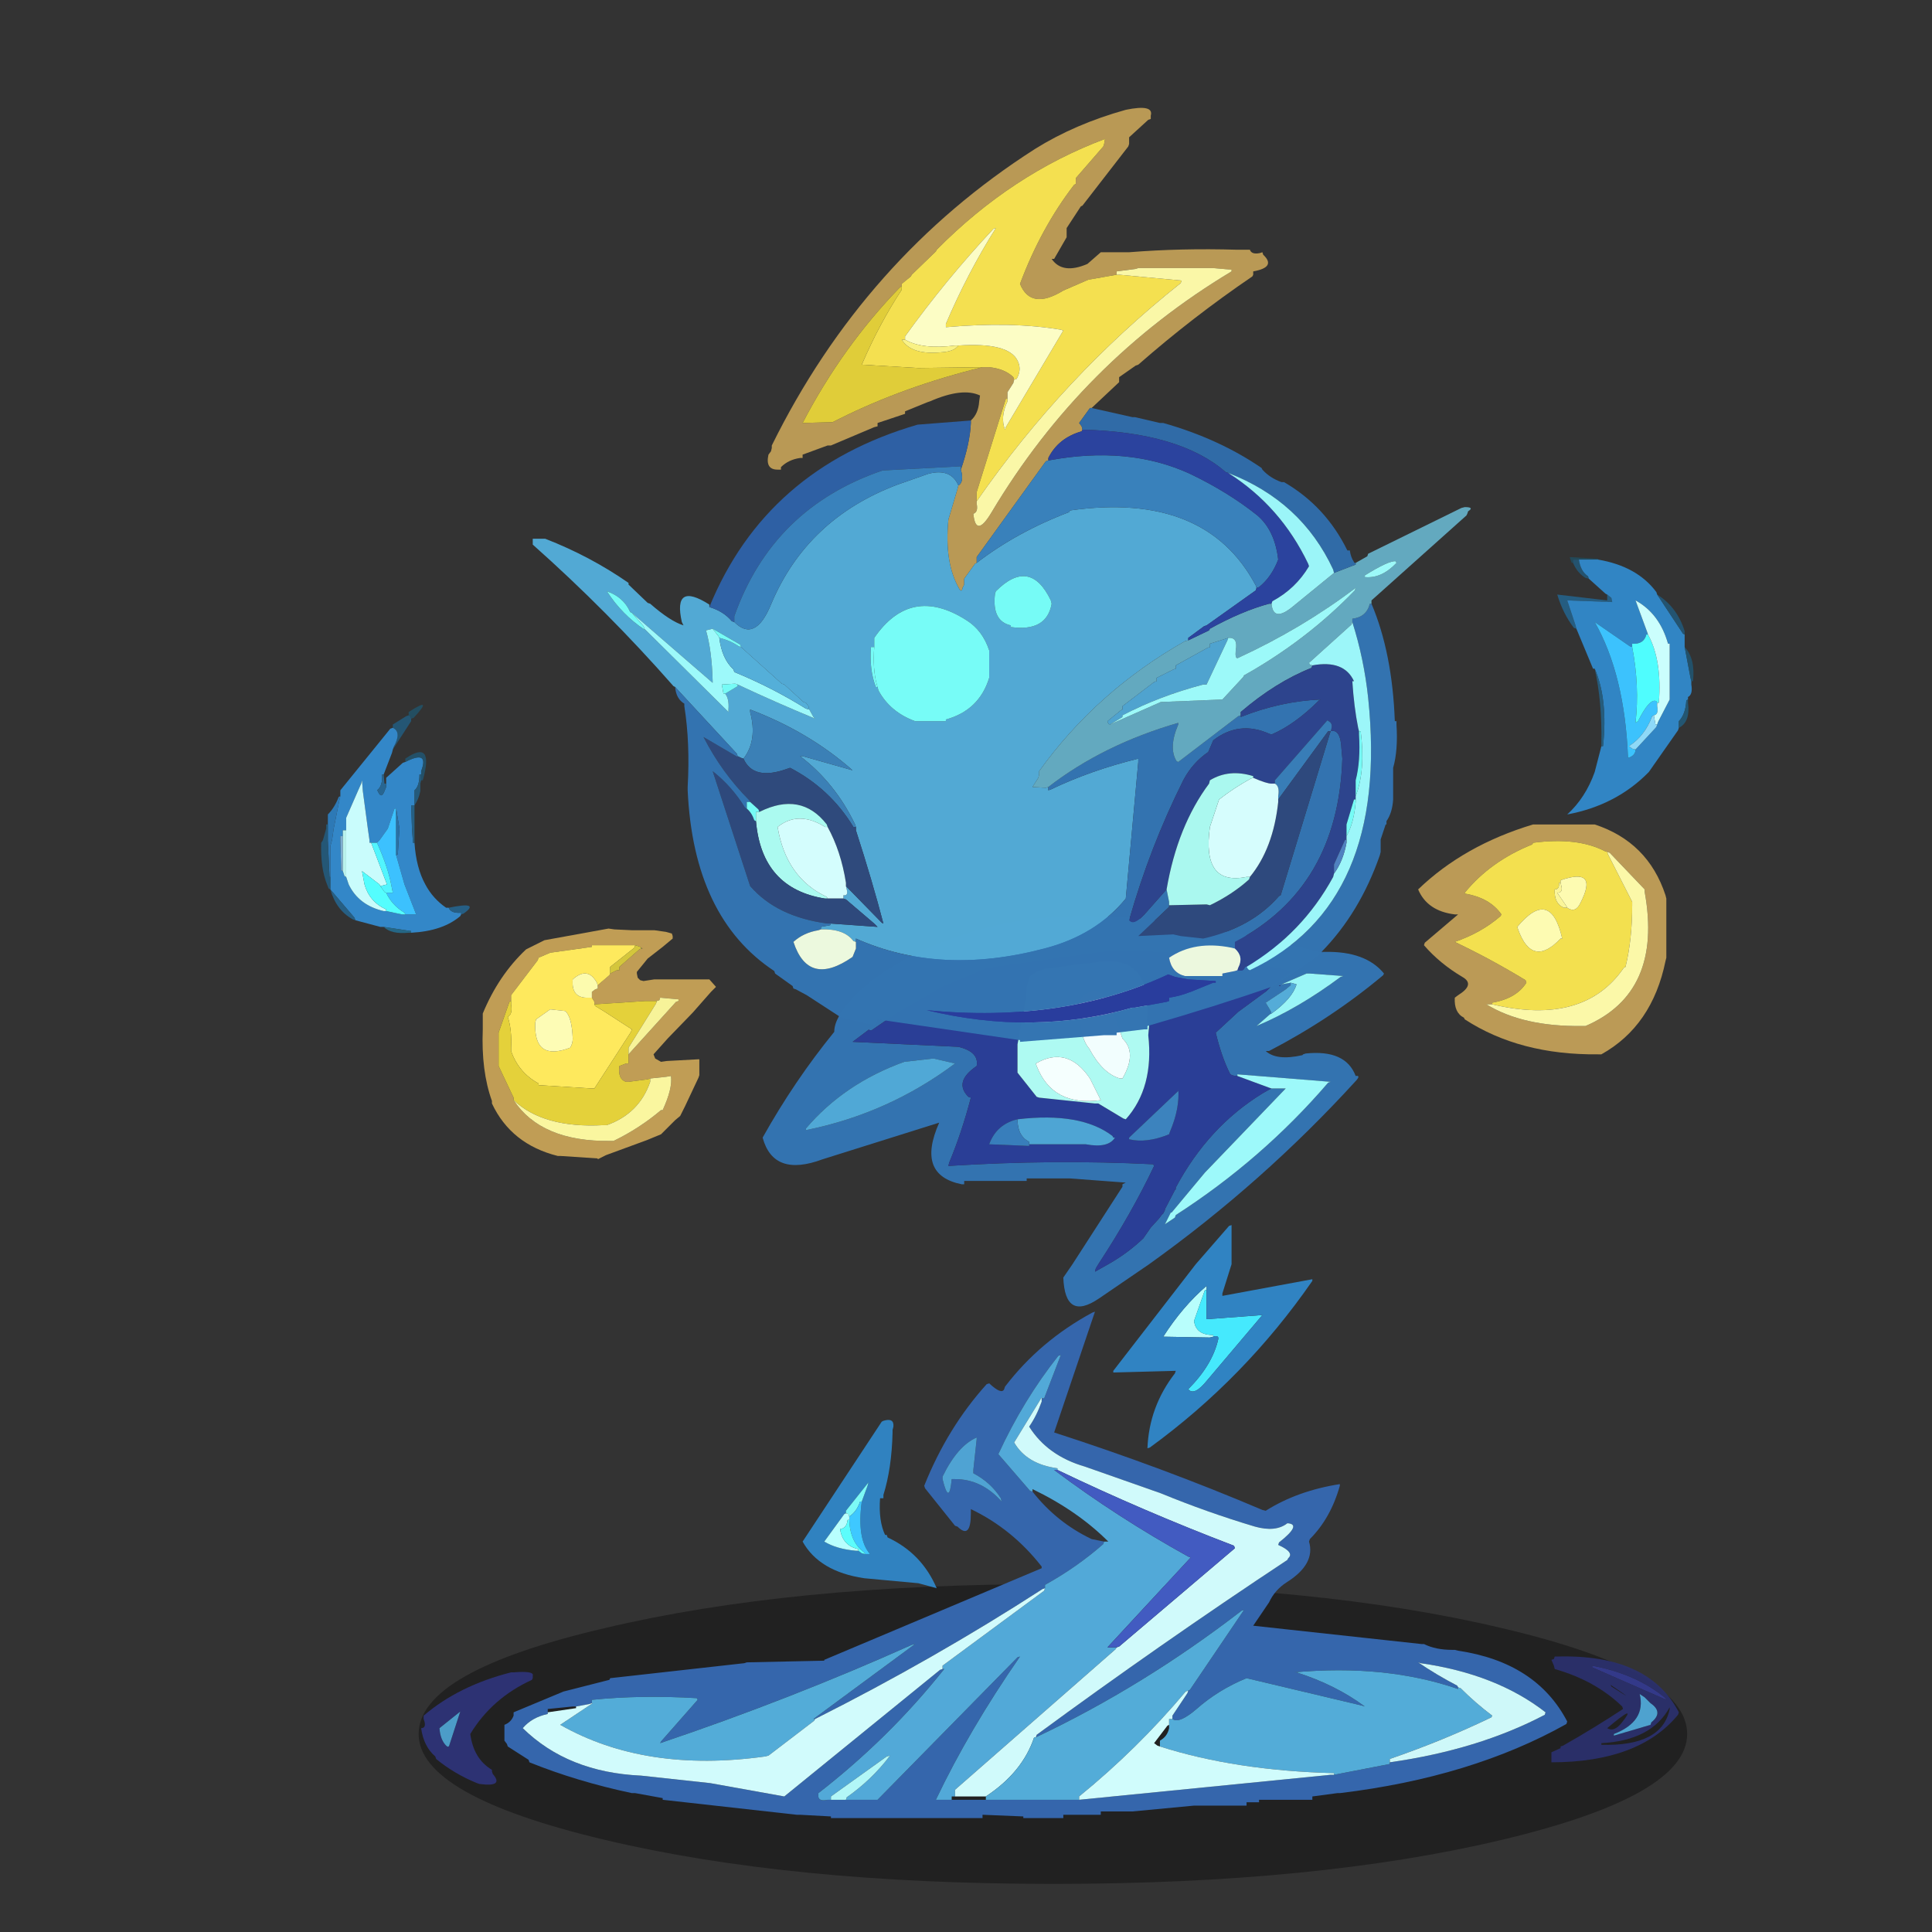 <svg xmlns:ffdec="https://www.free-decompiler.com/flash" xmlns:xlink="http://www.w3.org/1999/xlink" ffdec:objectType="frame" height="90" width="90" xmlns="http://www.w3.org/2000/svg"><rect width="100%" height="100%" fill="#333333" stroke="none"/><use ffdec:characterId="16" height="106.6" transform="translate(14.652 5.038) scale(.776)" width="82.8" xlink:href="#a"/><defs><use ffdec:characterId="15" height="106.6" width="82.8" xlink:href="#b" id="a"/><use ffdec:characterId="1" height="18" width="76.15" xlink:href="#c" id="j"/><use ffdec:characterId="3" height="35.6" width="75.5" xlink:href="#d" id="k"/><use ffdec:characterId="5" height="23.45" width="37.3" xlink:href="#e" id="l"/><use ffdec:characterId="7" height="56.05" width="56.3" xlink:href="#f" id="m"/><use ffdec:characterId="9" height="13.8" width="14.9" xlink:href="#g" id="n"/><use ffdec:characterId="11" height="13.85" width="14" xlink:href="#h" id="o"/><use ffdec:characterId="13" height="22.55" width="82.4" xlink:href="#i" id="p"/><g id="b" transform="translate(41.6 106.6)"><use ffdec:characterId="2" height="18" transform="translate(-35.35 -18)" width="76.15" xlink:href="#j"/><use ffdec:characterId="4" height="35.6" transform="translate(-35.2 -39.55)" width="75.5" xlink:href="#k"/><use ffdec:characterId="6" height="23.45" transform="translate(-14.7 -58.1)" width="37.3" xlink:href="#l"/><use ffdec:characterId="8" height="56.05" transform="translate(-28.5 -106.6)" width="56.3" xlink:href="#m"/><use ffdec:characterId="10" height="13.8" transform="translate(24.65 -63.6)" width="14.9" xlink:href="#n"/><use ffdec:characterId="12" height="13.85" transform="translate(-31.5 -57.35)" width="14" xlink:href="#o"/><use ffdec:characterId="14" height="22.55" transform="translate(-41.2 -79.65)" width="82.4" xlink:href="#p"/></g><g id="d" fill-rule="evenodd"><path d="M9.4-31.7h-.1l-.65 1.85q.1.85 1.15.85v.1l-.2.05-2.8-.05q1.15-1.8 2.6-3.05v.25" fill="#b8fefc" transform="translate(37.75 35.6)"/><path d="M9.8-28.9v-.1q-1.05 0-1.15-.85l.65-1.85h.1v1.75l3.35-.25-3.3 3.9q-.8 1-1.15.55 1.45-1.45 1.8-3 .05-.25-.3-.15" fill="#45e9fd" transform="translate(37.75 35.6)"/><path d="M9.4-31.7v-.25Q7.95-30.7 6.8-28.9l2.8.05.2-.05q.35-.1.3.15-.35 1.55-1.8 3 .35.45 1.15-.55l3.3-3.9-3.35.25v-1.75m-5.6 4.85 4.95-6.4 2-2.3.15-.05v2.35l-.55 1.75v.15l5.4-1v.1Q11.7-26.4 6-22.25l-.15.05q.1-2.5 1.65-4.5l.05-.15-3.75.1v-.1" fill="#3084c4" fill-opacity=".984" transform="translate(37.75 35.6)"/><path d="M2.7-30.4.3-23.3l-.05.15q6.5 2.1 12.5 4.65l.2.05q1.9-1.2 4.45-1.6v.1q-.55 1.95-1.8 3.2l-.05.15q.4 1.35-1.35 2.45-.7.45-1.05 1.2l-.95 1.4 10.1 1.1h.15q.7.35 1.7.35h.15l.2.05q4.7.7 6.55 4.25l-.05.15q-5.7 3.2-13.6 4.15h-.15l-1.5.2v.2h-3.2v.15h-.75v.2H8.65l-3.7.35h-1.9v.2H.8V0h-2.4v-.1l-2.45-.1V0h-9.1v-.1L-15-.2h-.2l-8.05-.9v-.1l-1.65-.3h-.2q-3.3-.7-6.15-1.85l-.05-.15-1.25-.8-.05-.15-.15-.2v-.95q.4-.15.55-.55v-.2l3-1.25.2-.05 2.55-.65.05-.1 8.05-.9.15-.05 4.65-.1v-.05L-.5-15v-.1q-1.75-2.25-4.25-3.45v.25q0 1.6-.8.8l-.15-.05-1.8-2.25-.05-.15q1.4-3.5 3.75-6.1l.15-.05q.75.7.9.35l.05-.15q2.1-2.75 5.25-4.45l.15-.05m-3.2 5.2h.15l1-2.6-.15.05q-2.1 2.65-3.6 5.9l1.9 2.2.15.05Q.4-17.75 2.5-16.75l.75.15-.05.15Q1.6-15.05-.3-14v.2l-.15.05q-6.5 4.2-13.65 7.8h-.1l6.1-4.5-.2.05q-7.25 3.25-15.1 5.9l.05-.1 2.2-2.5-.05-.1q-3.35-.2-6.3.1v.2l-.15.05-.8.15h-.2l-1.5.15v.3q-.95.2-1.5.85 2.7 2.65 7.1 2.85l4.15.45 4.45.8 9.35-7.6.15-.05h.1Q-9.65-4.8-13.9-1.5q-.1.55.55.4h3l8.4-8.55.15-.05q-3.05 4.4-5.05 8.6h8.6l15.1-1.5h.2l3.35-.65v-.1q5.3-.75 9.3-2.85l.05-.15q-2.95-2.3-7.5-2.95l-.15-.05q1.1.75 2.35 1.4l.05.1v.1q-4.35-1.5-9.85-1h.15q2.35.75 4.1 2.05l-.15-.05L11.8-8.4q-1.7.7-3 1.85-1.05.9-1.45.6v-.2l.9-1.35.05-.15.1-.05 3.25-4.8-.15.05Q5.6-7.9-.85-4.85L-.8-5q7.35-5.4 15.05-10.5l.05-.1q.4-.35-.6-.8l.05-.15q1.4-1.1.5-1.15-.7.55-1.95.2-2.85-.85-5.65-2L2.1-21.1q-2.25-.65-3.35-2.4.45-.65.75-1.5v-.2m-4.1 4.5v-.2l.2-1.85v-.1q-1.15.5-2.05 2.35v.15q.4 1.65.55 0h.2q1.6 0 2.8 1.35l-.05-.2q-.6-.95-1.65-1.5" fill="#3567ae" fill-opacity=".984" transform="translate(37.75 35.6)"/><path d="m-1.05-19.6-.15-.05-1.9-2.2q1.5-3.25 3.6-5.9l.15-.05-1 2.6H-.5v-.05l-1.65 2.7q.75 1.3 2.6 1.55v.1h-.2q3.8 2.85 8.05 5.2l.15.05-5 5.4H4l-.05.1L-5.7-1.7v.4h-.2v.2h-.95q2-4.2 5.05-8.6l-.15.05-8.4 8.55h-1.9l.05-.15q1.5-1.05 2.6-2.5l-.2.05-3.35 2.4v.2h-.2q-.65.15-.55-.4 4.25-3.3 7.55-7.45h-.1v-.2l6.1-4.5.05-.15v-.2q1.9-1.05 3.5-2.45l.05-.15h.25q-1.85-1.85-4.55-3.15v.15" fill="#52a9d8" transform="translate(37.75 35.6)"/><path d="M-.5-25.2v.2q-.3.85-.75 1.5 1.1 1.75 3.35 2.4l4.55 1.6q2.8 1.15 5.65 2 1.25.35 1.95-.2.9.05-.5 1.15l-.05.15q1 .45.6.8l-.05.1Q6.55-10.4-.8-5l-.05.15h-.1q-.7 2.1-2.9 3.55H-5.7v-.4l9.65-8.45.05-.1.15-.05 6.95-5.9-.05-.15q-5.5-2.1-10.6-4.55v-.1q-1.85-.25-2.6-1.55l1.65-2.7v.05" fill="#d0fafb" transform="translate(37.75 35.6)"/><path d="M.45-20.9q5.1 2.45 10.6 4.55l.05.15-6.95 5.9-.15.05h-.55l5-5.4-.15-.05Q4.05-18.05.25-20.9h.2" fill="#425bc1" transform="translate(37.75 35.6)"/><path d="M-.85-4.85Q5.6-7.9 11.5-12.45l.15-.05L8.4-7.7l-.1.05-.15.05q-2.9 3.45-6.4 6.3v.2h-5.6v-.2q2.2-1.45 2.9-3.55h.1m8.2-1.1q.4.3 1.45-.6 1.3-1.15 3-1.85l6.95 1.65.15.05Q17.15-8 14.8-8.75h-.15q5.5-.5 9.85 1v-.1l.15.05q.9.9 1.9 1.65l-.05.1q-2.9 1.4-6.1 2.5v.3l-3.35.65v-.1q-5.9-.15-10.45-1.6v-.35q.45-.25.55-.75v-.55h.2M-27.5-6.9v-.2q2.95-.3 6.3-.1l.05.1-2.2 2.5-.05.1q7.85-2.65 15.1-5.9l.2-.05-6.1 4.5h.1l-.05.1-2.75 2.1-.2.05q-7.2 1-12.3-1.9l1.95-1.3h-.05" fill="#53acd8" transform="translate(37.75 35.6)"/><path d="m8.3-7.65-.05.15-.9 1.35v.2h-.2v.35l-.1.05-.8 1.05.2.15.15.05q4.55 1.45 10.45 1.6v.1h-.2L1.75-1.1v-.2q3.5-2.85 6.4-6.3l.15-.05" fill="#d0fcfc" transform="translate(37.75 35.6)"/><path d="m30.1-9.5.15-.05.05-.15h.15q5.5-.15 7.3 3.35l-.05.15q-2.35 2.85-7.6 2.85v-.6l.55-.25v-.1l.15-.05q1.85-1.05 3.6-2.2l-.05-.15q-1.6-1.55-4.05-2.25l-.05-.2-.15-.35m5.95 2.6-.35-.35-.3-.2q.4 1.65-1.55 2.4v.1l2.2-.65.05-.15q.75-.6-.05-1.15m.95-.2-.05-.1q-1.75-1.45-4.4-1.95v.1L37-7.1m-3.55 1.7q.4.25.85-.3 1.05-1.3-.85.3m.2-2.6.05.1q1.8 1.15-.05-.1m3.55 1.45v-.1q-1.1 2-4.1 2.15v.1q3.65.1 4.1-2.15" fill="#2b306c" fill-opacity=".949" transform="translate(37.75 35.6)"/><path d="m24.5-7.85-.05-.1q-1.25-.65-2.35-1.4l.15.05q4.55.65 7.5 2.95l-.05.15q-4 2.1-9.3 2.85v-.2q3.2-1.1 6.1-2.5l.05-.1q-1-.75-1.9-1.65l-.15-.05" fill="#cef8f9" transform="translate(37.75 35.6)"/><path d="M36.05-6.9q.8.55.05 1.15l-.05.15-2.2.65v-.1q1.95-.75 1.55-2.4l.3.2.35.35" fill="#4ea2cf" transform="translate(37.75 35.6)"/><path d="m37-7.1-4.45-1.95v-.1q2.65.5 4.4 1.95l.05.1" fill="#333989" transform="translate(37.75 35.6)"/><path d="M-32.2-8.75q1.25-.1 1.15.2v.15l-.05.1q-2.4 1.1-3.7 3.25.2 1.5 1.3 2.15v.1l.05.15q.7.8-.8.6l-.15-.05q-1.35-.55-2.45-1.45l-.05-.15q-.7-.6-.85-1.7.3 0 .2-.4l-.05-.15v-.2q2.1-1.8 5.25-2.6h.15m-4.45 3.35q.05.7.4 1.05.15.15.2-.05l.65-2-1.25 1" fill="#2e3376" fill-opacity=".969" transform="translate(37.75 35.6)"/><path d="m-36.65-5.4 1.25-1-.65 2q-.05.2-.2.05-.35-.35-.4-1.05" fill="#4c9cc8" transform="translate(37.75 35.6)"/><path d="m-6.45-8.95-.15.05-9.35 7.6-4.45-.8-4.15-.45q-4.4-.2-7.1-2.85.55-.65 1.5-.85v-.1l1.7-.25v-.1l.8-.15.15-.05h.05l-1.95 1.3q5.1 2.9 12.3 1.9l.2-.05 2.75-2.1.05-.1q7.15-3.6 13.65-7.8l.15-.05-.05.15-6.1 4.5v.2" fill="#d1fbfc" transform="translate(37.75 35.6)"/><path d="M-4.6-20.7q1.05.55 1.65 1.5l.05.2q-1.2-1.35-2.8-1.35h-.2q-.15 1.65-.55 0v-.15q.9-1.85 2.05-2.35v.1l-.2 1.85v.2" fill="#4fa3d3" transform="translate(37.75 35.6)"/><path d="M-10-23.85q.65-.2.6.35l-.05.2v.15Q-9.5-21-10-19.4v.2h-.2q-.1 1.35.3 2.2h.1l.05.15q2.05.95 2.95 3.05l-1.1-.3-3.25-.3q-2.7-.4-3.7-2.2l4.75-7.2.1-.05M-11.3-19l.35-.95.05-.2-1.35 1.7v.15l-.1.05-1.2 1.65q.75.45 1.9.55h.15l.2.15.2.05h.3q-.8-.9-.5-3.15" fill="#3084c3" fill-opacity=".98" transform="translate(37.75 35.6)"/><path d="M-11.3-19h-.1q-.2.6-.65.9l-.05-.15-.15-.05v-.15l1.35-1.7-.05.2-.35.95" fill="#7df9f6" transform="translate(37.75 35.6)"/><path d="M-12.05-18.1q.45-.3.65-.9h.1q-.3 2.25.5 3.15h-.3l-.05-.1q-.85-.6-.9-1.95v-.2" fill="#3ec8ff" transform="translate(37.75 35.6)"/><path d="m-12.25-18.3.15.05.05.15v.2h-.1q-.05.5-.45.55.15 1 1.1 1.2v.1h-.15q-1.15-.1-1.9-.55l1.2-1.65.1-.05" fill="#b8fffe" transform="translate(37.75 35.6)"/><path d="M-12.05-17.9q.05 1.35.9 1.95l.05.1-.2-.05-.2-.15v-.1q-.95-.2-1.1-1.2.4-.05.45-.55h.1" fill="#5cfdfc" transform="translate(37.75 35.6)"/><path d="M-12.25-1.1h-.9v-.2l3.35-2.4.2-.05q-1.1 1.45-2.6 2.5l-.05.15" fill="#b2f7f7" transform="translate(37.75 35.6)"/></g><g id="e" fill-rule="evenodd"><path d="m-7.1-14.6-1.3-.3-1.75.2q-3.6 1.3-5.9 4v.1q4.95-1 8.95-4m16.95.75q-.35 0-.45-.15-.5-1-.85-2.45L9.9-17.7l1.7-1.25.3-.3 1.25-.9-2.35-.5-1.15-.3Q9.4-21 9.3-21.1l-5.1-.25H2l-7.15 1-2.65 1.1-2.7 1.55-.8.55-.8.55h-.15v-.05l-1 .75 6.35.3q1.25.3 1.1 1.15-1.4.95-.5 1.85l.15.05q-.55 2.1-1.3 3.9l-.05.2q6.3-.4 12.3-.1l.05.1Q3.5-5.6 1.5-2.55l-.15.25-.05.2.8-.45Q3.25-3.2 4.2-4.1l.45-.65.5-.55.15-.2.1-.1.1-.2v-.05L6.1-7l.05-.05v-.1q1.95-3.65 5.2-5.65l.35-.2.2-.1h.85L7.9-8.05l-2 2.4h-.05l-.35.7.6-.4.05-.15q5.2-3.35 9.15-7.95l.15-.05-5.6-.45v.1m-23.1-4.65q1.1-1.2 3-2.25 4.55-2.55 10.2-2.7 5.55-.15 14.95 2.2l.1-.05h.1q2.45-.05 3.55 1.3l-.05.1q-3.1 2.6-6.85 4.55h-.2q.65.6 2.2.25l.05-.05.15-.05q2.4-.25 3 1.35.3-.05.05.25Q11.4-7.45 4.55-2.55l-3 2.05Q-.5.9-.6-1.75l.55-.8 3-4.65v-.15l.2-.1L-.2-7.7h-2.6v.15h-3.75v.2h-.15q-2.75-.55-1.35-3.7l-7 2.2q-2.95 1.1-3.6-1.3 1.9-3.4 4.3-6.35 0-.85 1.1-2m25.15.9-.1.05-.8.7q2.5-1.05 5.05-2.95l.15-.05-2-.15H14l-1.5.65.55-.1v.15l-.3.25-1.2.8.3.5.05.15m.55-1.65-.05-.05-.05.05h.1" fill="#3474b1" fill-opacity=".992" transform="translate(18.65 23.45)"/><path d="M-7.1-14.6q-4 3-8.95 4v-.1q2.3-2.7 5.9-4l1.75-.2 1.3.3" fill="#50a8d6" transform="translate(18.65 23.45)"/><path d="m11.9-13.1-.2.1-.35.2q-3.25 2-5.2 5.65v.1L6.1-7l-.6 1.15v.05l-.1.2-.1.1-.15.2-.5.55-.45.65q-.95.9-2.1 1.55l-.8.45.05-.2.15-.25q2-3.05 3.35-5.9l-.05-.1q-6-.3-12.3.1l.05-.2q.75-1.8 1.3-3.9l-.15-.05q-.9-.9.5-1.85.15-.85-1.1-1.15l-6.35-.3 1-.75v.05h.15l.8-.55.8-.55 2.7-1.55 2.65-1.1 7.15-1h2.2l5.1.25q.1.1.35.15l1.15.3 2.35.5-1.25.9-.3.3-1.7 1.25-1.35 1.25Q8.9-15 9.4-14q.1.15.45.15l1.9.7.15.05m-7.35-3.75-.05-.3-.1.05.05-.75q0-3.2-2.85-2.85l-3.2.4q-.8.2-1.05.55l-.15.6-.05.7-.5 2.7v1.7l1.15 1.45.15.05 3.35.35h.2l1.5.9.15.05q1.7-1.9 1.35-5.05l.05-.55m-7.2 7.1h3.4q1.35.25 1.75-.4h-.1l-.05-.1q-1.9-1.45-5.7-1l-.2.05q-1.1.35-1.5 1.45l2.4.1v-.1M6.3-13.1v.15l-2.95 2.8v.1q1.05.25 2.4-.3l.05-.15q.6-1.4.5-2.6m6.15-6.15h-.1l.05-.05.05.05" fill="#2a3e96" transform="translate(18.65 23.45)"/><path d="m4.55-16.85-.05.55q.35 3.15-1.35 5.05L3-11.3l-1.5-.9h-.2l-3.35-.35-.15-.05-1.15-1.45v-1.7l.5-2.7.05-.7.15-.6q.25-.35 1.05-.55l3.2-.4q2.85-.35 2.85 2.85l-.05.75.1-.05.05.3M.95-18.9q-.65.3-.65.95l.2 1.45q.15.65.45 1 .8 1.5 1.85 1.8h.15q.9-1.55 0-2.4l-.25-.75-.45-1.2q-.55-1.2-1.3-.85m-3.2 4.3.05.15q.95 2.45 3.85 2.05L1-13.7q-1.35-2-3.25-.9" fill="#aefaf2" transform="translate(18.65 23.45)"/><path d="M-2.25-14.6q1.9-1.1 3.25.9l.65 1.3q-2.9.4-3.85-2.05l-.05-.15" fill="#f5fffe" transform="translate(18.65 23.45)"/><path d="M-3.35-11.25q3.8-.45 5.7 1l.05.1h.1q-.4.65-1.75.4h-3.4v-.15q-.7-.35-.7-1.35" fill="#4ea5d4" transform="translate(18.65 23.45)"/><path d="M-2.65-9.75v.1l-2.4-.1q.4-1.1 1.5-1.45l.2-.05q0 1 .7 1.35v.15" fill="#387ebb" transform="translate(18.65 23.45)"/><path d="M6.3-13.1q.1 1.2-.5 2.6l-.05.15q-1.35.55-2.4.3v-.1l2.95-2.8v-.15" fill="#3c83be" transform="translate(18.65 23.45)"/><path d="m11.9-13.1-.15-.05-1.9-.7v-.1l5.6.45-.15.05q-3.95 4.6-9.15 7.95l-.05.15-.6.4.35-.7h.05l2-2.4 4.85-5.05h-.85" fill="#9df9fa" transform="translate(18.65 23.45)"/><path d="m13.05-19.45-.55.1L14-20h.2l2 .15-.15.05Q13.5-17.9 11-16.85l.8-.7.1-.05q1.25-.9 1.5-1.75l-.35-.1" fill="#99f5f7" transform="translate(18.65 23.45)"/><path d="m11.9-17.6-.05-.15-.3-.5 1.2-.8.3-.25v-.15l.35.1q-.25.85-1.5 1.75" fill="#54acd8" transform="translate(18.65 23.45)"/><path d="M.95-18.9q.75-.35 1.3.85l.45 1.2.25.75q.9.85 0 2.4H2.8Q1.75-14 .95-15.5q-.3-.35-.45-1l-.2-1.45q0-.65.65-.95" fill="#f2fefe" transform="translate(18.65 23.45)"/></g><g id="f" fill-rule="evenodd"><path d="M-1.85-37.3q.45-.4.5-1.15l.05-.35q-1.05-.5-3 .35l-.15.05-1.35.55v.15l-.15.05-1.5.5v.2l-.2.05-2.6 1.1h-.2l-1.5.55v.2h-.15q-.7.1-1.15.55v.15h-.2q-.75 0-.55-.9l.15-.2.05-.2v-.15Q-8.25-47.05 2-53.6q2.4-1.5 5.45-2.35 1.7-.35 1.5.35v.2l-.15.05-1.15 1.05v.4l-.05.15-2.75 3.55-.1.05-.85 1.3v.55L3.15-47H3q.65.95 2.15.3l.8-.7h1.7q3.1-.25 6.5-.15h.75q.1.3.6.2l.15-.05.05.15q.8.75-.6 1v.2l-.05.1q-3.6 2.45-6.85 5.3l-.15.05-1 .7v.3L5.4-38.05h-.1l-.65.9.15.2.05.2-.05.1q-1.4.4-2 1.6v.15l-.15.05-4.15 5.75v.35l-.1.05-.65.9v.35l-.1.2q-.05.3-.2.05-.9-1.55-.65-4.15l.55-1.85.05-.2q.3-.15.2-.75l-.05-.2q.55-1.6.6-2.8v-.15m2.2-1.3h-.1L-1.5-33v.7q.1.5-.2.6.15 1.5 1.1-.1 5.4-9.05 14.4-14.45v-.1l-1.1-.1H8.2l-.15.05-1.15.15v.2l-1.7.3-1.5.65q-1.95 1.2-2.6-.4 1.25-3.35 3.25-5.95l.1-.05v-.35l1.65-1.9.05-.15.05-.3Q.6-52.1-3.9-47.55l-.05.1-1.45 1.4-.05.1-.55.45v.15l-.1.05q-3.45 3.55-5.85 8.15l1.8-.05.4-.2q3.9-1.95 8.6-3.1h.4q.95.1 1.45.6l.05.15-.05.2-.35.55v.4" fill="#ba9a55" fill-opacity=".988" transform="translate(28.15 56.05)"/><path d="M.35-38.6v.15q-.45.95-.15 1.7l.05-.15 3.45-5.8-.15-.05q-2.95-.5-6.9-.15v-.2q1.3-3.05 3-5.75l-.15.05q-2.85 3.05-5.3 6.45v.2H-6q.6.95 2.45.75.7-.05.95-.4 3-.2 3.55.9.25.5 0 1l-.05.1-.15.05-.05-.15q-.5-.5-1.45-.6h-.4l-3.85.05-3.4-.2q1.05-2.45 2.4-4.5v-.35l.55-.45.05-.1 1.45-1.4.05-.1Q.6-52.1 6.2-54.2l-.05.3-.05.15-1.65 1.9v.35l-.1.05q-2 2.6-3.25 5.95.65 1.6 2.6.4l1.5-.65 1.7-.3h.15l3.75.35-.05.15Q3.7-39.95-1.5-32.45V-33l1.75-5.6h.1" fill="#f4e050" transform="translate(28.15 56.05)"/><path d="M-5.8-42.15v-.2q2.45-3.4 5.3-6.45l.15-.05q-1.7 2.7-3 5.75v.2q3.95-.35 6.9.15l.15.05-3.45 5.8-.05.15q-.3-.75.15-1.7V-39l.35-.55.05-.2.15-.05.05-.1q.25-.5 0-1Q.4-42-2.6-41.8h-.2q-1.95.25-3-.35" fill="#fcfdc5" transform="translate(28.15 56.05)"/><path d="M-6-45.35v.2q-1.35 2.05-2.4 4.5l3.4.2 3.85-.05q-4.7 1.15-8.6 3.1l-.4.2-1.8.05q2.4-4.6 5.85-8.15l.1-.05" fill="#e0cd39" transform="translate(28.15 56.05)"/><path d="M-2.6-41.8q-.25.35-.95.4-1.85.2-2.45-.75h.2q1.05.6 3 .35h.2" fill="#f9f285" transform="translate(28.15 56.05)"/><path d="m-2.6-33.4-.05.2-.55 1.85q-.25 2.6.65 4.15.15.25.2-.05l.1-.2v-.35l.65-.9.1-.05Q.9-30.6 4.05-31.8l.05-.1q8.15-1.15 11.15 4.5l.05.15-.05.15L12.3-25l-.15.05-.95.7v.15l-.2.05q-5.3 3-8.75 7.8v.2l-.05.2-.35.55.8.05.15-.05v.2l.15-.05Q5.35-16.3 8.2-17v.2l-.75 8.2q-1.8 2.2-4.9 3-6.25 1.65-11.3-.6v.2l-.15-.05q-.55-.75-1.95-.7v-.15l.55-.1.05-.1 2.8.2-.2-.2-1.7-1.45-.15-.05v-.2q.3.05.2-.35l-.05-.2 2.15 2.2.1.05q-.65-2.5-1.65-5.6v-.2l-.05-.15q-1.2-2.5-3.3-4.1h.15l3 .85q-2.6-2.3-6.15-3.65v.15q.45 1.7-.4 2.8l-.15-.05-.2-.1-.05-.15-3.7-4-.1-.05q-3.95-4.5-8.45-8.5v-.35h.75q2.7 1.05 5 2.65v.1l1.15 1.1.15.05q1.2 1.05 2 1.3l-.1-.2q-.55-2.45 1.65-1.05v.15q.85.25 1.35.85l.15.05q1.25 1.25 2.2-1.05 2.15-5.15 7.6-7.2l1.85-.65q1.35-.35 1.8.7m-18.85 8.6 5.05 5v-.15q.05-.65-.2-.95l.75-.45v-.1q2.35 1.1 4.65 2.05l-.1-.1-.25-.45-.05-.2-.15-.2-.15-.05-1.15-1.05-.15-.05-2.45-2.2-.05-.15-1.65-.95-.4.1q.35 1.2.4 3.05v.1l-4.85-4.2-.1-.05q-.4-.9-1.4-1.25.9 1.4 2.25 2.3v-.05m14 3.5.05.2q.7 1.3 2.2 1.85h1.85v-.1q2-.55 2.6-2.5v-1.65q-.4-1.2-1.35-1.8-3.35-2.15-5.55 1.05v.55h-.2q-.1 1.4.3 2.4h.1m7.1-5.75-.05.15q-.2 1.65.95 1.9v.1q2.15.3 2.45-1.4l-.05-.2q-1.25-2.6-3.3-.55" fill="#53aad5" fill-opacity=".996" transform="translate(28.15 56.05)"/><path d="m-21.45-24.8-.05-.15-.7-.8 4.85 4.2v-.1q-.05-1.85-.4-3.05l.4-.1.35.45.05.1q.15 1.25.85 1.9l.05.15q2.3.95 4.3 2.2l.2.05.25.45.1.1q-2.3-.95-4.65-2.05l-.15-.05-.8.05.1.55h.1q.25.3.2.95v.15l-5.05-5" fill="#9df9fa" transform="translate(28.15 56.05)"/><path d="M-1.85-37.3v.15q-.05 1.2-.6 2.8v-.2l-4.7.25q-6.6 2.25-8.9 8.75v.35l-.15-.05q-.5-.6-1.35-.85 3.4-8.3 12.5-10.95l3.2-.25" fill="#2e61a6" fill-opacity=".984" transform="translate(28.15 56.05)"/><path d="m-2.45-34.35.05.2q.1.6-.2.75-.45-1.05-1.8-.7l-1.85.65q-5.45 2.05-7.6 7.2-.95 2.3-2.2 1.05v-.35q2.3-6.5 8.9-8.75l4.7-.25v.2" fill="#3982bc" transform="translate(28.15 56.05)"/><path d="m-11.55-19.95-.2-.05q-2-1.25-4.3-2.2l-.05-.15q-.7-.65-.85-1.9.65.15 1.15.5l.15.05 2.45 2.2.15.05 1.15 1.05.15.05.15.2.05.2" fill="#54afd9" transform="translate(28.15 56.05)"/><path d="M-1.5-32.45q5.2-7.5 12.25-13.1l.05-.15-3.75-.35H6.9v-.2l1.15-.15.15-.05h4.5l1.1.1v.1q-9 5.4-14.4 14.45-.95 1.6-1.1.1.3-.1.2-.6v-.15" fill="#faf7a7" transform="translate(28.15 56.05)"/><path d="M-1.5-28.75v-.35l4.15-5.75.15-.05q4.8-.9 8.5.8 2.3 1.1 4.05 2.5 1.05.9 1.25 2.65-.4 1.05-1.15 1.65l-.15.05-.05-.15q-3-5.65-11.15-4.5l-.05.1Q.9-30.6-1.5-28.75" fill="#3981bb" transform="translate(28.15 56.05)"/><path d="M-15.5-17q.85-1.1.4-2.8v-.15q3.55 1.35 6.15 3.65l-3-.85h-.15q2.1 1.6 3.3 4.1l.05.15h-.15q-1.4-2.3-3.8-3.55l-.15.05q-2.05.75-2.65-.6" fill="#3b80b6" transform="translate(28.15 56.05)"/><path d="M-15.5-17q.6 1.35 2.65.6l.15-.05q2.4 1.25 3.8 3.55h.15v.2q1 3.1 1.65 5.6l-.1-.05-2.15-2.2v-.2q-.3-1.9-1.1-3.35l-.05-.15q-1.55-2-4.05-.75l-.05-.15-.5-.45-.05-.1q-1.65-1.65-2.75-3.8l2.05 1.2v-.05l.2.1.15.05" fill="#2f4a7c" transform="translate(28.15 56.05)"/><path d="M-10.45-12.9h-.15q-1.6-1-2.85 0 .5 3.05 2.95 4.2l.05.1h-.15q-3.8-.6-4.15-4.65v-.55h.2q2.5-1.25 4.05.75l.05.15" fill="#abfaf0" transform="translate(28.15 56.05)"/><path d="m-9.35-9.35.05.2q.1.4-.2.35v.2h-.95l-.05-.1q-2.45-1.15-2.95-4.2 1.25-1 2.85 0h.15q.8 1.45 1.1 3.35v.2" fill="#d4fdfd" transform="translate(28.15 56.05)"/><path d="m-9.5-8.6.15.05 1.7 1.45.2.2-2.8-.2h-.2q-3.05-.4-4.65-2.25l-.05-.15-2.2-6.75q1.15.9 1.95 2.2l.1.05q.3.25.45.7l.1.05q.35 4.05 4.15 4.65h1.1" fill="#2e497c" transform="translate(28.15 56.05)"/><path d="M22.2-26.3q1.25 2.95 1.4 7.05h.1v.2q.1 1.55-.2 2.6v1.9q-.05.8-.4 1.3v.2h-.05l-.3.9v.75l-.05.2q-1.2 3.45-3.5 5.8h.1l-1.25.9-1.85 1.2Q12.9-2.15 8.75-.95v.2h-.2l-1.65.2v.15h-.75L1.1 0v-.1l-8.55-1.25-.05.15-.15.2-1.95-.45-.1-.05-2-1.3-.65-.35-.15-.05-.05-.15-1.05-.75-.05-.15q-4.85-3.2-5.2-10.85v-.2q.15-2.65-.2-4.85v-.15q-.5-.3-.55-1l3.7 4 .05.15v.05l-2.05-1.2q1.1 2.15 2.75 3.8l.05.1h-.2v.4l-.1-.05q-.8-1.3-1.95-2.2l2.2 6.75.05.15q1.6 1.85 4.65 2.25h.2l-.05.1-.55.1v.15l-.15.05q-.9.15-1.5.7.9 2.75 3.55.9l.2-.5v-.6q5.05 2.25 11.3.6 3.1-.8 4.9-3l.75-8.2v-.2q-2.85.7-5.25 1.85l-.15.05v-.2q3.3-2.55 7.8-3.85v.1q-.6 1.4-.1 2.2l.1.05 3.6-2.75.15-.05v.1q2.4-.95 4.8-1.05l-.1.05q-1.45 1.45-2.85 2.05l-.15-.05q-1.8-.8-3.35.4l-.3.7q-.95.65-1.5 1.7-2 4-3.25 8.4.3.4 1.1-.55l1.15-1.3.15.75v.3L8.2-6.35l2.1-.1.45.1 1.35.15q2.9-.65 4.55-2.55l.1-.05 2.95-9.7.05-.15q.6-.15.65 1.1l.05.55Q20.2-9.25 14-6v.4l-.2-.05q-2.2-.45-3.75.6.15.9.95 1.1h2.25v-.15l.75-.15.15-.05q.4.1.45-.2h.1l.1.15.1.05q8.4-4 7.1-16.35-.25-2.35-.95-4.55v-.2q.85-.1 1.05-.9h.1M12.85-3.55v-.1l-1.65-.1-.8-.15-.4-.15Q3.7-1.1-4.5-1.9 1.9-.35 7.85-2.05H8l1.9-.35.15-.05v-.2q.65-.1 1.15-.3l.15-.05 1.35-.55h.15" fill="#3474b1" fill-opacity=".992" transform="translate(28.15 56.05)"/><path d="M-10.85-6.75q1.4-.05 1.95.7l.15.05v.4l-.2.5Q-11.6-3.25-12.5-6q.6-.55 1.5-.7l.15-.05" fill="#ecf9de" transform="translate(28.15 56.05)"/><path d="m21.25-28.75.7-.4.05-.15 5.6-2.75.2-.05q.6 0 .2.25l-.05.15-.05.1-5.7 5.1v.2h-.1q-.2.8-1.05.9v.2l-.05.15-2.55 2.3.05.1.15.05-.05.15q-2.15.85-4.25 2.65v.2l-.15.05-3.6 2.75-.1-.05q-.5-.8.1-2.2v-.1q-4.5 1.3-7.8 3.85l-.15.05-.8-.05.35-.55.05-.2v-.2q3.45-4.8 8.75-7.8l.2-.05 1.25-.6.05-.1q1.9-1.05 3.55-1.5h.15q.1 1.15 1.3.15l2.45-2 1.3-.5v-.1m-7.65 4.5-.15.05-.95.3v.2l-.15.05-1.9 1.05v.2l-.15.05-1 .5v.2l-.15.05-1.9 1.45v.2l-.1.05-.8.65.05.15.1.05 3.05-1.35 3.7-.15 1.25-1.35.05-.1q3.75-2.1 6.65-5.1l.05-.15Q18-24.8 14.2-23.05q-.2.1-.15-.45.15-.8-.45-.75m10.1-4.5-.05-.1q-.4-.05-1.85.85v.1q1 .1 1.9-.85" fill="#64aac0" fill-opacity=".996" transform="translate(28.15 56.05)"/><path d="m4.85-36.75-.05-.2-.15-.2.65-.9h.1l2.45.55H8l1.5.35h.2q3.35.95 5.9 2.7l.05.1q.45.5 1.15.75h.15q2.5 1.45 3.8 4.1h.15q.05.4.25.7 0 .05.1.05v.1l-1.3.5-.05-.2q-1.9-4.1-6.3-5.8l-.15-.05q-2.75-2.4-8.6-2.55" fill="#316daa" fill-opacity=".973" transform="translate(28.15 56.05)"/><path d="M2.8-34.9v-.15q.6-1.2 2-1.6l.05-.1q5.85.15 8.6 2.55l.15.05q3.15 2 4.8 5.45l.05.15q-.8 1.35-2.2 2.1l-.05.15h-.15q-1.65.45-3.55 1.5l-.05.1-1.25.6v-.15l.95-.7.15-.05 2.95-2.1.05-.15.15-.05q.75-.6 1.15-1.65-.2-1.75-1.25-2.65-1.75-1.4-4.05-2.5-3.7-1.7-8.5-.8" fill="#2b439e" transform="translate(28.15 56.05)"/><path d="m6.5-19.05-.1-.05-.05-.15.8-.65.1-.05v-.2l1.9-1.45.15-.05v-.2l1-.5.15-.05v-.2l1.9-1.05.15-.05v-.2l.95-.3.15-.05-.05.15-1.25 2.65h-.2q-2.65.7-4.85 1.85v.1l-.75.45" fill="#4fa3cf" transform="translate(28.15 56.05)"/><path d="M13.6-24.25q.6-.05.45.75-.05.55.15.45 3.8-1.75 7.05-4.2l-.05.15q-2.9 3-6.65 5.1l-.05.1-1.25 1.35-3.7.15-3.05 1.35.75-.45v-.1q2.2-1.15 4.85-1.85h.2l1.25-2.65.05-.15m10.1-4.5q-.9.95-1.9.85v-.1q1.45-.9 1.85-.85l.05.1" fill="#9cf9f9" transform="translate(28.15 56.05)"/><path d="M13.6-34.15q4.4 1.7 6.3 5.8l.05.2-2.45 2q-1.2 1-1.3-.15l.05-.15q1.4-.75 2.2-2.1l-.05-.15q-1.65-3.45-4.8-5.45" fill="#9bf5f8" transform="translate(28.15 56.05)"/><path d="M14.35-19.6v-.2q2.1-1.8 4.25-2.65l.05-.15q1.9-.35 2.5.95h-.1q.1 1.55.35 2.8l.05.2v.2q.1 1.6-.2 2.75v1.15h-.1l-.45 1.5v.9l-.1.05-.65 1.45v.55l-.05.2q-1.85 3.4-5.2 5.4h-.1q-.05.3-.45.2l.05-.15q.35-.65-.2-1.15V-6q6.2-3.25 6.45-11l-.05-.55q-.05-1.25-.65-1.1.15-.4-.05-.55l-.15-.1-3.15 3.6v.2h-.2q-.3 0-1.1-.35v-.1q-1.45-.45-2.6.25l-.05.2q-1.9 2.55-2.55 6.35l-1.15 1.3q-.8.95-1.1.55 1.25-4.4 3.25-8.4.55-1.05 1.5-1.7l.3-.7q1.55-1.2 3.35-.4l.15.05q1.4-.6 2.85-2.05l.1-.05q-2.4.1-4.8 1.05v-.1" fill="#2d448d" transform="translate(28.15 56.05)"/><path d="m18.65-22.6-.15-.05-.05-.1 2.55-2.3.05-.15q.7 2.2.95 4.55Q23.3-8.3 14.9-4.3l-.1-.05-.1-.15q3.35-2 5.2-5.4l.05-.2q.55-.75.75-1.85v-.4q.45-.8.55-2.05v-.35q.6-1.55.3-3.9h-.1l-.05-.2q-.25-1.25-.35-2.8h.1q-.6-1.3-2.5-.95" fill="#9cf6f9" transform="translate(28.15 56.05)"/><path d="M19.75-18.65h-.15l-3 4.1v-.2q.1-.6-.2-.75v-.2l3.15-3.6.15.1q.2.15.05.55" fill="#387db7" transform="translate(28.15 56.05)"/><path d="m16.6-14.55 3-4.1h.15l-.05.15-2.95 9.7-.1.05Q15-6.85 12.1-6.2l-1.35-.15-.45-.1-2.1.1 1.85-1.75v-.1l2.25-.05.2.05q1.35-.65 2.35-1.55l.05-.15q1.4-1.7 1.7-4.5v-.15" fill="#2e497d" transform="translate(28.15 56.05)"/><path d="M16.4-15.5q.3.15.2.75v.35q-.3 2.8-1.7 4.5h-.2q-2.7.55-2.2-3l.5-1.5.05-.15q.9-.7 1.9-1.25l.15-.05q.8.35 1.1.35h.2" fill="#d6fdfd" transform="translate(28.15 56.05)"/><path d="m14.9-9.9-.05.15q-1 .9-2.35 1.55l-.2-.05-2.25.05v-.2l-.15-.75q.65-3.8 2.55-6.35l.05-.2q1.15-.7 2.6-.25v.1l-.15.05q-1 .55-1.9 1.25l-.05.15-.5 1.5q-.5 3.55 2.2 3h.2" fill="#aaf8ef" transform="translate(28.15 56.05)"/><path d="M20.7-12.15v.2q-.2 1.1-.75 1.85v-.55l.65-1.45.1-.05" fill="#4f81c0" transform="translate(28.15 56.05)"/><path d="M14-5.6q.55.5.2 1.15l-.05.15-.15.05-.75.15v.15H11q-.8-.2-.95-1.1 1.55-1.05 3.75-.6l.2.05" fill="#ecf8de" transform="translate(28.15 56.05)"/><path d="M12.85-3.55h-.15L11.35-3l-.15.05q-.5.2-1.15.3v.2l-.15.05-1.9.35h-.15Q1.9-.35-4.5-1.9q8.2.8 14.5-2.15l.4.15.8.15 1.65.1v.1" fill="#293d9d" transform="translate(28.15 56.05)"/><path d="M-.35-27.05q2.05-2.05 3.3.55l.05.2q-.3 1.7-2.45 1.4v-.1q-1.15-.25-.95-1.9l.05-.15" fill="#76fbf6" transform="translate(28.15 56.05)"/><path d="M-7.65-23.7v-.55q2.2-3.2 5.55-1.05.95.6 1.35 1.8v1.65q-.6 1.95-2.6 2.5v.1H-5.2q-1.5-.55-2.2-1.85l-.05-.2-.05-.15q-.25-.95-.15-2.25" fill="#77fcf7" transform="translate(28.15 56.05)"/><path d="m-22.2-25.75.7.8.05.15v.05q-1.35-.9-2.25-2.3 1 .35 1.4 1.25l.1.05m5.6 4.85h-.1l-.1-.55.8-.05.15.05v.1l-.75.45m-.35-3.35-.05-.1-.35-.45 1.65.95.05.15-.15-.05q-.5-.35-1.15-.5m9.5 2.95h-.1q-.4-1-.3-2.4h.2q-.1 1.3.15 2.25l.05.15m-7.1 7.5h-.2v.55l-.1-.05q-.15-.45-.45-.7v-.4h.2l.5.45.05.15m36-4.85h.1q.3 2.35-.3 3.9v-.95q.3-1.15.2-2.75v-.2m-.2 4.1v.15q-.1 1.25-.55 2.05v-.7l.45-1.5h.1" fill="#77fcf7" fill-opacity=".996" transform="translate(28.15 56.05)"/></g><g id="g" fill-rule="evenodd"><path d="m-7.1-6.55.05-.15 2-1.7h-.2q-1.65-.2-2.2-1.5 2.75-2.65 6.9-3.9h3.7q3.2 1.05 4.25 4.25l.05.2v3.55l-.05.2Q6.6-1.7 3.55 0h-.2q-4.7.05-8-2.1l-.05-.1q-.6-.3-.55-1.2l.2-.15q1.05-.65.25-1.1-1.35-.8-2.3-1.9m11-5.6-.15-.05q-1.65-.85-4.3-.5l-.05.1q-2.5 1-4.05 2.9v.05q1.5.25 2.2 1.25l-.05.1q-1.15 1-2.75 1.55Q-3.05-5.7-1-4.45l.05.15q-.6.95-2.05 1.2v.1h-.35q2.2 1.35 5.75 1.3h.2q4.65-2 3.55-8.05v-.15l-2.1-2.2-.15-.05" fill="#bc9b56" fill-opacity=".988" transform="translate(7.45 13.8)"/><path d="M-3-3v-.1q1.45-.25 2.05-1.2L-1-4.45q-2.05-1.25-4.25-2.3 1.6-.55 2.75-1.55l.05-.1q-.7-1-2.2-1.25v-.05q1.55-1.9 4.05-2.9l.05-.1q2.65-.35 4.3.5l.15.05.05.15L5.4-9.15v.2q0 2.05-.4 3.7l-.1.05Q2.5-1.7-3-3m1.5-4.65.05.15q.85 2.35 2.55.55h.1q-.7-3.1-2.7-.7m3-1.15q.5.35.8-.3 1.1-2.15-1.2-1.35v.15H1q.05.4-.25.4-.05.85.55 1.1h.2" fill="#f3e04f" transform="translate(7.45 13.8)"/><path d="M-1.5-7.65q2-2.4 2.7.7h-.1q-1.7 1.8-2.55-.55l-.05-.15" fill="#fdfbb2" transform="translate(7.45 13.8)"/><path d="m1.5-8.8-.05-.1-.55-.8q.35 0 .25-.4l-.05-.2v-.15q2.3-.8 1.2 1.35-.3.65-.8.3" fill="#fdfbb1" transform="translate(7.45 13.8)"/><path d="m1.1-10.3.05.2q.1.4-.25.4l.55.8.05.1h-.2Q.7-9.05.75-9.9q.3 0 .25-.4h.1" fill="#faf599" transform="translate(7.45 13.8)"/><path d="m3.9-12.15.15.05 2.1 2.2v.15Q7.25-3.7 2.6-1.7h-.2q-3.55.05-5.75-1.3H-3q5.5 1.3 7.9-2.2l.1-.05q.4-1.65.4-3.7v-.2L3.95-12l-.05-.15" fill="#fbf8a8" transform="translate(7.45 13.8)"/></g><g id="h" fill-rule="evenodd"><path d="M-.3-9.3v-.15l-.15-.25v-.35l.2-.15.15-.05v-.2l.7-.6.05-.1.4-.2h.15v-.2l1.2-1.05.1-.05h.1l-.1-.05-.05-.05-.15-.05-.15-.05h-2.6v.1l-2.5.35-.7.3-.05.15-1.6 2.1v.35l-.1.05-.65 1.85v2l.9 1.9v.15Q-3.5-1.05.65-1.1h.2Q2.4-1.85 3.7-2.95h.1q.6-1.3.5-2.05l-.3.05-.95.1-.15.05-1.15.15H1.6q-.5-.15-.4-.95l.4-.15h.15v-.55L4.6-9.45l.15-.05v-.1l-1.1-.1-.05.15-.15.05h-.7l-3.05.2m3.05-4.45h.55l.7.1.35.1.05.15v.15l-.6.5-.9.7-.65.8v.1l.05.25.05.05.1.1.2.05.65-.1h3.3l.4.45-.3.3L5.6-8.8 4.1-7.25l-.85.95.1.25.35.2.35-.05L5.9-6H6v.95l-.05.15-.8 1.7-.3.6-.3.25-.85.85q-.35.15-.85.35L.4-.25-.1 0v-.05L-2.35-.2h-.15q-2.8-.7-3.95-3.15v-.15Q-7.1-5.3-7-7.8v-.95q.95-2.3 2.6-3.85l1.1-.55 3.85-.7.35.05 1.05.05h.8" fill="#c19e56" fill-opacity=".992" transform="translate(7 13.85)"/><path d="m-.3-9.3.05.1.5.3 1.7 1.1-.05.15-2.2 3.4h-.15l-3.2-.2v-.1Q-4.85-5.2-5.3-6.5v-.2q.05-1.1-.2-1.85.3-.15.2-.75v-.55l1.6-2.1.05-.15.7-.3 2.5-.35v-.1h2.6l-.05.15-1.45 1.15v.4l-.05.1-.7.6-.05-.15q-.55-1-1.45-.2-.1 1.15.95 1.1h.2l.15.25v.15m-3.5.9-.05.2q-.1 2.35 2.1 1.5.15-.25.15-.55-.05-1.3-.45-1.65l-.9-.1-.85.6" fill="#fee95d" transform="translate(7 13.85)"/><path d="M-5.3-9.5v.2q.1.6-.2.75.25.75.2 1.85v.2q.45 1.3 1.65 1.95v.1l3.2.2h.15l2.2-3.4.05-.15-1.7-1.1-.5-.3-.05-.1 3.05-.2h.7l-.05.15L1.75-6.7v.95H1.6l-.4.15q-.1.8.4.95h.15L2.9-4.8l.15-.05v.2q-.65 1.9-2.6 2.6h-.2q-3.6.2-5.4-1.5v-.15l-.9-1.9v-2l.65-1.85.1-.05" fill="#e4d13a" transform="translate(7 13.85)"/><path d="m-3.8-8.4.85-.6.9.1q.4.35.45 1.65 0 .3-.15.55-2.2.85-2.1-1.5l.05-.2" fill="#fdfcb5" transform="translate(7 13.85)"/><path d="M2.5-12.65v-.05l.1.05h-.1" fill="#918754" transform="translate(7 13.85)"/><path d="M.65-11.15v-.4L2.1-12.7l.05-.15.15.05.15.05.05.05v.05l-.1.05-1.2 1.05v.2h-.15l-.4.2" fill="#d4c63c" transform="translate(7 13.85)"/><path d="M2.3-13.75h.45-.45" fill="#786a4d" fill-opacity=".918" transform="translate(7 13.85)"/><path d="M1.75-6.3v-.4L3.4-9.35l.05-.15.15-.05.05-.15 1.1.1v.1l-.15.05L1.75-6.3" fill="#f7f399" transform="translate(7 13.85)"/><path d="M-.45-9.7h-.2q-1.05.05-.95-1.1.9-.8 1.45.2l.05.15v.2l-.15.05-.2.15v.35" fill="#fcfbae" transform="translate(7 13.85)"/><path d="M-5.15-3.55q1.8 1.7 5.4 1.5h.2q1.95-.7 2.6-2.6v-.2l.95-.1.3-.05q.1.75-.5 2.05h-.1Q2.4-1.85.85-1.1h-.2q-4.15.05-5.8-2.45" fill="#faf69f" transform="translate(7 13.85)"/></g><g id="i" fill-rule="evenodd"><path d="m36-20.3.25.2.05.25-2.7-.1.5 1.5.05.2-.15-.05q-.65-.85-1-2l3 .35v-.35" fill="#246289" fill-opacity=".902" transform="translate(41.2 22.55)"/><path d="M35.45-22.4h-1.5v.2q-.1 0-.1-.05l-.1-.3 1.7.1v.05" fill="#1d5065" fill-opacity=".761" transform="translate(41.2 22.55)"/><path d="M34.3-22.4q.1.7.55 1l.05.15-.2-.05q-.5-.3-.75-.9v-.2h.35" fill="#21597a" fill-opacity=".847" transform="translate(41.2 22.55)"/><path d="m39-20.3 1.55 2.35.1.05v.75L41-15.3l.05.2v.2q.1.6-.2.75v.15l-.1.05q-.05.85-.45 1.25v.4l-.05.15-1.75 2.5q-1.95 2-4.9 2.55 1.1-1 1.65-2.55L35.6-11l.05-.2h.1q.3-2.8-.5-4.65h-.1l-1-2.4-.05-.2-.5-1.5 2.7.1-.05-.25-.25-.2-.1-.05-1-.9-.05-.15q-.45-.3-.55-1h1.15q2.35.4 3.5 1.95l.05.15m-.55 2.4h-.1q-.15.6-.85.55v.2l-.15-.05-2.1-1.45q1.8 3.15 2 8.15l.15-.05q.3-.15.3-.45l1.25-1.35.05-.15.05-.15.7-1.35v-3.35h-.1q-.5-1.8-1.95-2.6l.7 1.9.05.15" fill="#3186c5" fill-opacity=".988" transform="translate(41.2 22.55)"/><path d="M37.7-11q0 .3-.3.45l-.15.05q-.2-5-2-8.15l2.1 1.45.15.05q.45 2.35.2 4.55l.15-.1q.7-1.4 1.1-1.2l.05.1v.2q.1.5-.2.55l-.1.05q-.45 1.2-1.4 1.8l.2.15.2.05" fill="#3cc2fd" transform="translate(41.2 22.55)"/><path d="M37.5-17.15v-.2q.7.05.85-.55h.1q.85 1.55.65 4.1H39l-.05-.1q-.4-.2-1.1 1.2l-.15.1q.25-2.2-.2-4.55" fill="#4ffdfe" transform="translate(41.2 22.55)"/><path d="m40.65-17.9-.1-.05L39-20.3q1.2.75 1.65 2.2v.2" fill="#215a7b" fill-opacity=".863" transform="translate(41.2 22.55)"/><path d="m38.45-17.9-.05-.15-.7-1.9q1.45.8 1.95 2.6h.1V-14l-.7 1.35-.05.15h-.1l-.1-.55q.3-.05.2-.55v-.2h.1q.2-2.55-.65-4.1" fill="#cbfefd" transform="translate(41.2 22.55)"/><path d="m41.05-15.1-.05-.2-.35-1.85q.65.7.5 2.05h-.1" fill="#205875" fill-opacity=".835" transform="translate(41.2 22.55)"/><path d="M40.3-12.3v-.4q.4-.4.45-1.25l.1-.05v.2q.15 1.15-.55 1.5" fill="#225c7c" fill-opacity=".875" transform="translate(41.2 22.55)"/><path d="m39-12.5-.05.15L37.7-11l-.2-.05-.2-.15q.95-.6 1.4-1.8l.1-.05.1.55h.1" fill="#8ed9f8" transform="translate(41.2 22.55)"/><path d="M35.25-15.85q.8 1.85.5 4.65h-.1v-.15q.05-2.5-.4-4.5" fill="#246084" fill-opacity=".914" transform="translate(41.2 22.55)"/><path d="m-35.95-13.05.1.05.05.15v.15l-1.1 1.7.05-.15q.5-.9-.05-1.15v-.2l.8-.5.15-.05" fill="#225b7e" fill-opacity=".867" transform="translate(41.2 22.55)"/><path d="M-35.95-13.05v-.2q1.55-1 .3.35l-.15.05-.05-.15-.1-.05" fill="#1f556d" fill-opacity=".804" transform="translate(41.2 22.55)"/><path d="m-36.9-11-.05.2-.5 1.3h-.1q.05.7-.3.95l.05.05q.2.5.4 0l.1-.25v-.55l1-.9.15-.05q1.45-.75.95.55v.2h-.1q0 .7-.3.95v.9h-.2l.05 1.4.05.7v.15h.1q.1 1.5.65 2.5.45.85 1.25 1.4h.15q.15.35.75.3v.1l-.05.1q-1.05.9-2.95 1v-.1l-1.65-.25h-.2l-1.5-.4-.05-.15-1.45-1.7v-2.6l.1-.35.1-.7.35-1.75.05-.2v-.35l3-3.7.15-.05q.55.25.05 1.15l-.05.15m-1.3 5.6h-.1v-.15l-.1-.7-.3-2.25-.05-.65-.05.2-.2.45-.7 1.6v.75h-.2v.35h-.15v.25l.05 1.8.1.05.1.3.1.05.15.45q.6 1.25 2.1 1.6h.15l.95.2h.85l-.7-1.8-.5-1.75.1-.05.05-.85.05-.7-.2-1.2h-.1l-.4 1.2-.5.7-.15.15h-.35" fill="#3488c9" fill-opacity=".992" transform="translate(41.2 22.55)"/><path d="m-37.45-9.5.05.55h.1v.2l-.1.25q-.2.5-.4 0l-.05-.05q.35-.25.3-.95h.1" fill="#276895" fill-opacity=".965" transform="translate(41.2 22.55)"/><path d="M-40.8-6.5v-.6q.4-.4.65-1.05l.1-.05-.05.2-.35 1.75-.1.7-.1.35v1.85h-.05l-.1-2.2v-.95" fill="#2d7ab8" fill-opacity=".98" transform="translate(41.2 22.55)"/><path d="M-39.7-6.15v-.75l.7-1.6.2-.45.05-.2.05.65.3 2.25.1.7v.15h.1l.95 2.5-.4.1-.05-.1-1.05-.8.15.8q.3 1.05 1.3 1.5v.1h-.15q-1.5-.35-2.1-1.6l-.15-.45v-2.8" fill="#c9fcfc" transform="translate(41.2 22.55)"/><path d="m-35.2-9.15-.05.2v.45q-.1.5-.35.85v-.9q.3-.25.3-.95h.1v.35" fill="#235f84" fill-opacity=".894" transform="translate(41.2 22.55)"/><path d="M-36.15-10.25v-.2q1.75-1.2 1.05 1.3h-.1v-.55q.5-1.3-.95-.55" fill="#205775" fill-opacity=".816" transform="translate(41.2 22.55)"/><path d="M-35.6-7.65v2.25h-.1v-.15l-.05-.7-.05-1.4h.2" fill="#256389" fill-opacity=".941" transform="translate(41.2 22.55)"/><path d="m-37.85-5.4.15-.15.5-.7.4-1.2h.1v2.8l.5 1.75.7 1.8h-.65l-.05-.1q-.75-.45-1.1-1.2h.4l-.1-.5q-.2-1.05-.85-2.5" fill="#3cc1fe" transform="translate(41.2 22.55)"/><path d="m-36.7-7.45.2 1.2-.05.7-.05.85-.1.05v-2.8" fill="#2971a6" transform="translate(41.2 22.55)"/><path d="M-38.2-5.4h.35q.65 1.45.85 2.5l.1.5h-.4l-.1-.05-.25-.35.4-.1-.95-2.5" fill="#52f5fe" transform="translate(41.2 22.55)"/><path d="m-39.9-3.7-.1-.05-.05-1.8v-.25h.15v2.1" fill="#7faed2" transform="translate(41.2 22.55)"/><path d="m-39.7-3.35-.1-.05-.1-.3v-2.45h.2v2.8" fill="#baf2ed" transform="translate(41.2 22.55)"/><path d="M-36.15-1.1h-.2l-.95-.2v-.1q-1-.45-1.3-1.5l-.15-.8 1.05.8.05.1.25.35.1.05q.35.75 1.1 1.2l.05.1" fill="#54fdfe" transform="translate(41.2 22.55)"/><path d="m-39.15-.75-.15-.05q-1-.55-1.35-1.8l1.45 1.7.05.15" fill="#25638a" fill-opacity=".925" transform="translate(41.2 22.55)"/><path d="M-35.8 0h-.15q-1.05.1-1.5-.35l1.65.25V0" fill="#256a8b" fill-opacity=".941" transform="translate(41.2 22.55)"/><path d="M-33.55-1.5q1.95-.4.9.35l-.15.05v-.1q-.6.05-.75-.3" fill="#25638d" fill-opacity=".918" transform="translate(41.2 22.55)"/><path d="m-40.65-2.6-.1-.05-.1-.25q-.4-1-.35-2.5l.1-.15.2-.7v-.25h.1v.95l.1 2.2h.05v.75" fill="#225c80" fill-opacity=".871" transform="translate(41.2 22.55)"/></g><path d="M.05-18q15.8 0 26.95 2.65Q38.1-12.75 38.1-9q0 3.7-11.1 6.35Q15.85 0 .05 0q-15.8 0-26.95-2.65Q-38.05-5.3-38.05-9q0-3.75 11.15-6.35Q-15.75-18 .05-18" fill-opacity=".349" fill-rule="evenodd" transform="translate(38.05 18)" id="c"/></defs></svg>